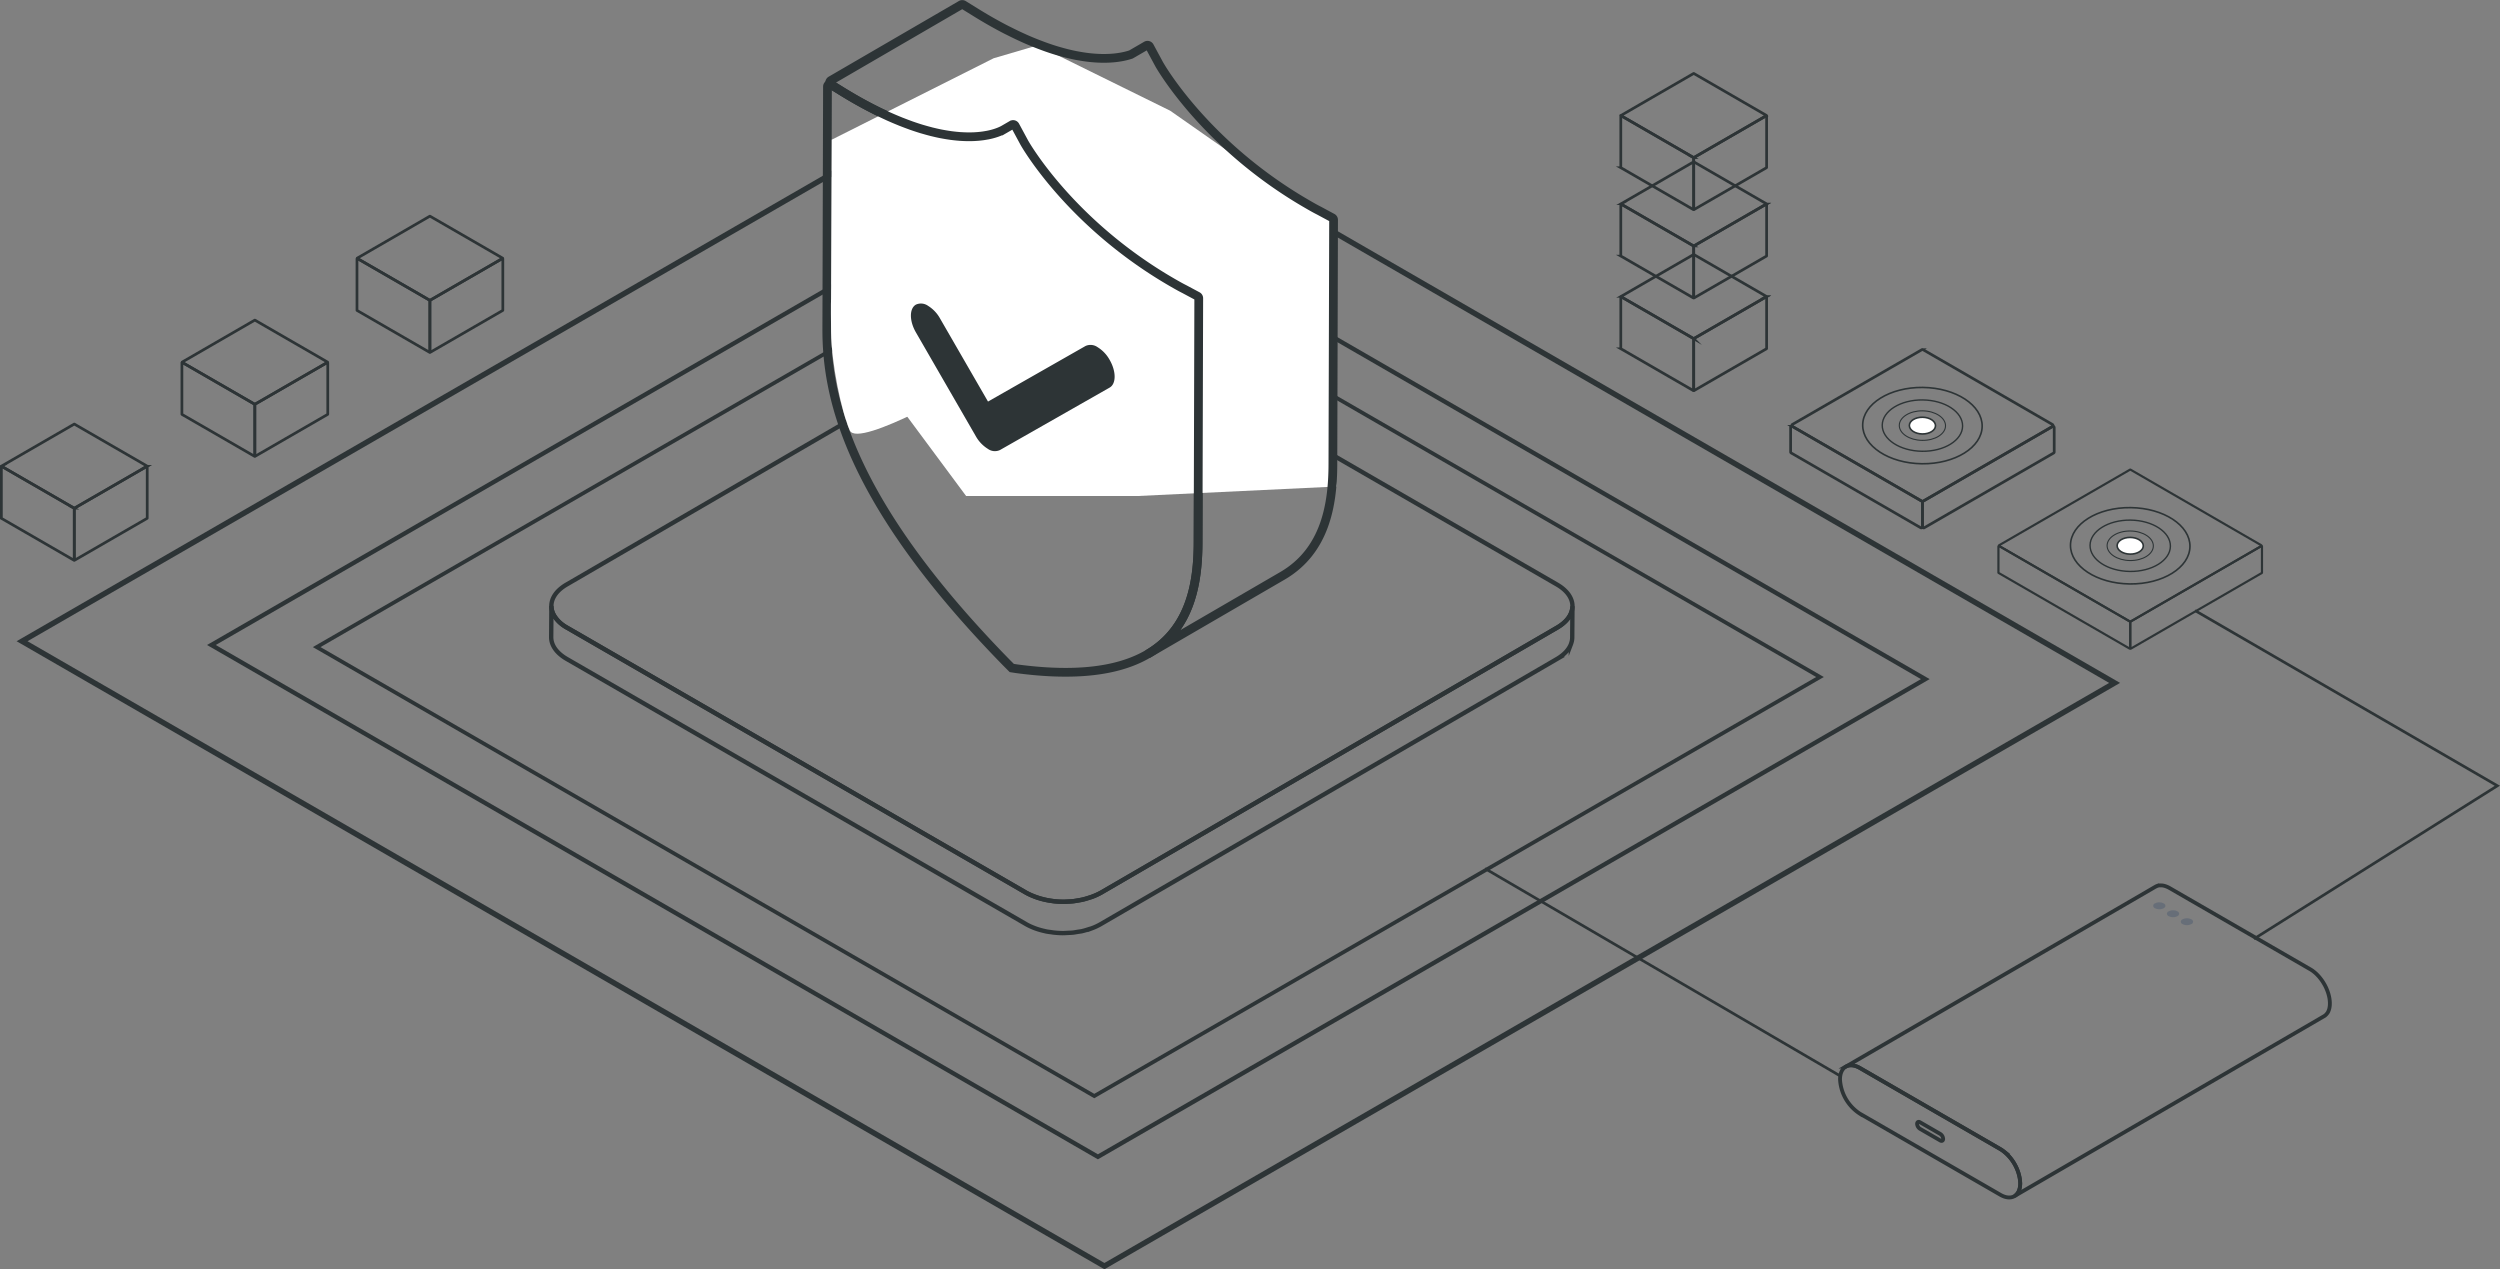 <svg xmlns="http://www.w3.org/2000/svg" width="456.951" height="232" viewBox="0 0 456.951 232">
  <rect x="0" y="0" width="456.951" height="232" fill="#808080" stroke="none"/>
  <g id="点对点加密" transform="translate(-444.75 -3219.185)">
    <g id="组_21354" data-name="组 21354" transform="translate(325.359 3156.069)">
      <path id="路径_37059" data-name="路径 37059" d="M123.423,180.319l184.644-106.6L505.9,187.938l-184.644,106.6Z" fill="none" stroke="#2d3436" stroke-miterlimit="10" stroke-width="1"/>
      <path id="路径_37060" data-name="路径 37060" d="M158.028,181.008,309.261,93.694,471.3,187.245,320.063,274.559Z" fill="none" stroke="#2d3436" stroke-miterlimit="10" stroke-width="0.8"/>
      <path id="路径_37061" data-name="路径 37061" d="M177.272,181.391,309.924,104.8l142.127,82.06L319.4,263.451l-61.268-35.374Z" fill="none" stroke="#2d3436" stroke-miterlimit="10" stroke-width="0.7"/>
      <g id="组_21357" data-name="组 21357">
        <g id="组_21322" data-name="组 21322">
          <path id="路径_37062" data-name="路径 37062" d="M442.2,100.333,429,92.709a.064.064,0,0,0-.063,0l-13.2,7.629a.062.062,0,0,0-.023.085.051.051,0,0,0,.023.023l13.2,7.618a.06.06,0,0,0,.063,0l13.2-7.624a.06.06,0,0,0,.022-.084A.061.061,0,0,0,442.2,100.333Z" fill="none" stroke="#2d3436" stroke-miterlimit="10" stroke-width="0.5"/>
          <path id="路径_37063" data-name="路径 37063" d="M428.966,108.118V117.5a.064.064,0,0,1-.064.063.065.065,0,0,1-.03-.009l-13.2-7.621a.062.062,0,0,1-.031-.054V100.5a.063.063,0,0,1,.094-.054l13.2,7.618A.064.064,0,0,1,428.966,108.118Z" fill="none" stroke="#2d3436" stroke-miterlimit="10" stroke-width="0.5"/>
          <path id="路径_37064" data-name="路径 37064" d="M429,108.064l13.2-7.624a.062.062,0,0,1,.085.023.068.068,0,0,1,.008.031v9.382a.062.062,0,0,1-.031.054l-13.205,7.627a.062.062,0,0,1-.085-.022.072.072,0,0,1-.008-.032v-9.385A.064.064,0,0,1,429,108.064Z" fill="none" stroke="#2d3436" stroke-miterlimit="10" stroke-width="0.5"/>
        </g>
        <g id="组_21323" data-name="组 21323">
          <path id="路径_37065" data-name="路径 37065" d="M442.2,117.264,429,109.641a.064.064,0,0,0-.063,0l-13.2,7.629a.062.062,0,0,0-.023.085.051.051,0,0,0,.023.023l13.2,7.618a.064.064,0,0,0,.063,0l13.2-7.624a.062.062,0,0,0,.022-.086A.077.077,0,0,0,442.2,117.264Z" fill="none" stroke="#2d3436" stroke-miterlimit="10" stroke-width="0.5"/>
          <path id="路径_37066" data-name="路径 37066" d="M428.966,125.053v9.385a.064.064,0,0,1-.064.063.065.065,0,0,1-.03-.009l-13.2-7.621a.062.062,0,0,1-.031-.054v-9.382a.063.063,0,0,1,.094-.054l13.2,7.618A.063.063,0,0,1,428.966,125.053Z" fill="none" stroke="#2d3436" stroke-miterlimit="10" stroke-width="0.5"/>
          <path id="路径_37067" data-name="路径 37067" d="M429,125l13.2-7.624a.062.062,0,0,1,.085.023.068.068,0,0,1,.008.031v9.382a.062.062,0,0,1-.031.054l-13.205,7.627a.062.062,0,0,1-.085-.022.072.072,0,0,1-.008-.032v-9.385A.061.061,0,0,1,429,125Z" fill="none" stroke="#2d3436" stroke-miterlimit="10" stroke-width="0.5"/>
        </g>
        <g id="组_21324" data-name="组 21324">
          <path id="路径_37068" data-name="路径 37068" d="M442.2,84.179,429,76.555a.064.064,0,0,0-.063,0l-13.2,7.629a.062.062,0,0,0-.023.085.051.051,0,0,0,.023.023l13.2,7.619a.064.064,0,0,0,.063,0l13.2-7.625a.06.06,0,0,0,.022-.084A.061.061,0,0,0,442.2,84.179Z" fill="none" stroke="#2d3436" stroke-miterlimit="10" stroke-width="0.5"/>
          <path id="路径_37069" data-name="路径 37069" d="M428.966,91.964v9.385a.064.064,0,0,1-.064.063.065.065,0,0,1-.03-.009l-13.2-7.621a.062.062,0,0,1-.031-.054V84.346a.063.063,0,0,1,.094-.054l13.2,7.619A.061.061,0,0,1,428.966,91.964Z" fill="none" stroke="#2d3436" stroke-miterlimit="10" stroke-width="0.5"/>
          <path id="路径_37070" data-name="路径 37070" d="M429,91.911l13.2-7.625a.062.062,0,0,1,.085.023.068.068,0,0,1,.008.031v9.383a.06.06,0,0,1-.031.053L429.059,101.4a.062.062,0,0,1-.085-.022.072.072,0,0,1-.008-.032V91.964A.057.057,0,0,1,429,91.911Z" fill="none" stroke="#2d3436" stroke-miterlimit="10" stroke-width="0.5"/>
        </g>
      </g>
      <g id="组_21327" data-name="组 21327">
        <g id="组_21325" data-name="组 21325">
          <path id="路径_37071" data-name="路径 37071" d="M484.811,162.764l23.9-13.8a.1.1,0,0,1,.1,0l23.882,13.808a.1.1,0,0,1,.03.139.092.092,0,0,1-.03.029l-23.882,13.786a.1.1,0,0,1-.1,0l-23.9-13.8a.1.1,0,0,1-.023-.139A.125.125,0,0,1,484.811,162.764Z" fill="none" stroke="#2d3436" stroke-miterlimit="10" stroke-width="0.4"/>
          <path id="路径_37072" data-name="路径 37072" d="M508.762,176.81v4.754a.1.1,0,0,0,.1.1.1.1,0,0,0,.042-.012l23.882-13.793a.1.1,0,0,0,.049-.084v-4.749a.1.1,0,0,0-.1-.1.119.119,0,0,0-.041.011l-23.882,13.788A.1.1,0,0,0,508.762,176.81Z" fill="none" stroke="#2d3436" stroke-miterlimit="10" stroke-width="0.4"/>
          <path id="路径_37073" data-name="路径 37073" d="M508.711,176.726l-23.9-13.8a.1.1,0,0,0-.135.043.119.119,0,0,0-.011.041v4.754a.1.1,0,0,0,.049.084l23.9,13.8a.1.1,0,0,0,.135-.042.1.1,0,0,0,.011-.042v-4.753A.1.1,0,0,0,508.711,176.726Z" fill="none" stroke="#2d3436" stroke-miterlimit="10" stroke-width="0.4"/>
        </g>
        <g id="组_21326" data-name="组 21326">
          <path id="路径_37074" data-name="路径 37074" d="M508.834,155.9c6.03.07,10.882,3.249,10.838,7.1s-4.969,6.92-11,6.85-10.882-3.25-10.838-7.1S502.8,155.826,508.834,155.9Z" fill="none" stroke="#2d3436" stroke-miterlimit="10" stroke-width="0.3"/>
          <path id="路径_37075" data-name="路径 37075" d="M508.811,158.181c4.055.047,7.318,2.185,7.288,4.776s-3.342,4.654-7.4,4.607-7.318-2.185-7.288-4.776S504.752,158.134,508.811,158.181Z" fill="none" stroke="#2d3436" stroke-miterlimit="10" stroke-width="0.26"/>
          <path id="路径_37076" data-name="路径 37076" d="M508.784,160.173c2.334.027,4.211,1.257,4.194,2.748s-1.922,2.678-4.256,2.651-4.211-1.257-4.193-2.748S506.451,160.146,508.784,160.173Z" fill="none" stroke="#2d3436" stroke-miterlimit="10" stroke-width="0.198"/>
          <path id="路径_37077" data-name="路径 37077" d="M508.771,161.345c1.32.015,2.383.711,2.373,1.555s-1.088,1.515-2.408,1.5-2.383-.711-2.374-1.555S507.451,161.33,508.771,161.345Z" fill="#fff" stroke="#2d3436" stroke-width="0.3"/>
        </g>
      </g>
      <g id="组_21330" data-name="组 21330">
        <g id="组_21328" data-name="组 21328">
          <path id="路径_37078" data-name="路径 37078" d="M447.011,140.691l23.66-13.659a.216.216,0,0,1,.217,0L494.531,140.7a.218.218,0,0,1,.08.3.224.224,0,0,1-.08.079l-23.643,13.65a.216.216,0,0,1-.217,0l-23.66-13.663a.218.218,0,0,1-.074-.3A.227.227,0,0,1,447.011,140.691Z" fill="none" stroke="#2d3436" stroke-miterlimit="10" stroke-width="0.5"/>
          <path id="路径_37079" data-name="路径 37079" d="M470.782,154.915v4.476a.217.217,0,0,0,.325.188l23.643-13.654a.217.217,0,0,0,.108-.188v-4.473a.217.217,0,0,0-.217-.216.226.226,0,0,0-.108.028l-23.643,13.65A.221.221,0,0,0,470.782,154.915Z" fill="none" stroke="#2d3436" stroke-miterlimit="10" stroke-width="0.5"/>
          <path id="路径_37080" data-name="路径 37080" d="M470.673,154.727l-23.662-13.663a.217.217,0,0,0-.3.081.212.212,0,0,0-.029.107v4.472a.217.217,0,0,0,.108.188l23.66,13.664a.217.217,0,0,0,.326-.188v-4.476A.22.22,0,0,0,470.673,154.727Z" fill="none" stroke="#2d3436" stroke-miterlimit="10" stroke-width="0.5"/>
        </g>
        <g id="组_21329" data-name="组 21329">
          <path id="路径_37081" data-name="路径 37081" d="M470.854,133.932c6.03.07,10.882,3.25,10.837,7.1s-4.969,6.92-11,6.85-10.882-3.249-10.837-7.1S464.823,133.864,470.854,133.932Z" fill="none" stroke="#2d3436" stroke-miterlimit="10" stroke-width="0.3"/>
          <path id="路径_37082" data-name="路径 37082" d="M470.827,136.217c4.055.047,7.318,2.185,7.288,4.777s-3.341,4.653-7.4,4.606-7.318-2.185-7.288-4.776S466.772,136.17,470.827,136.217Z" fill="none" stroke="#2d3436" stroke-miterlimit="10" stroke-width="0.26"/>
          <path id="路径_37083" data-name="路径 37083" d="M470.8,138.209c2.333.027,4.211,1.258,4.194,2.748s-1.923,2.678-4.256,2.651-4.211-1.257-4.194-2.748S468.471,138.182,470.8,138.209Z" fill="none" stroke="#2d3436" stroke-miterlimit="10" stroke-width="0.198"/>
          <path id="路径_37084" data-name="路径 37084" d="M470.791,139.381c1.32.015,2.383.712,2.373,1.555s-1.088,1.516-2.409,1.5-2.383-.712-2.373-1.556S469.47,139.364,470.791,139.381Z" fill="#fff" stroke="#2d3436" stroke-width="0.3"/>
        </g>
      </g>
      <g id="组_21358" data-name="组 21358">
        <g id="组_21338" data-name="组 21338">
          <path id="路径_37102" data-name="路径 37102" d="M211.2,110.264,198,102.641a.064.064,0,0,0-.063,0l-13.2,7.629a.062.062,0,0,0-.023.085.051.051,0,0,0,.023.023l13.2,7.618a.064.064,0,0,0,.063,0l13.205-7.624a.062.062,0,0,0,.022-.086A.077.077,0,0,0,211.2,110.264Z" fill="none" stroke="#2d3436" stroke-miterlimit="10" stroke-width="0.5"/>
          <path id="路径_37103" data-name="路径 37103" d="M197.966,118.053v9.385a.064.064,0,0,1-.064.063.065.065,0,0,1-.03-.009l-13.2-7.621a.062.062,0,0,1-.031-.054v-9.382a.063.063,0,0,1,.094-.054l13.2,7.618A.063.063,0,0,1,197.966,118.053Z" fill="none" stroke="#2d3436" stroke-miterlimit="10" stroke-width="0.5"/>
          <path id="路径_37104" data-name="路径 37104" d="M198,118l13.205-7.624a.062.062,0,0,1,.085.023.068.068,0,0,1,.008.031v9.382a.062.062,0,0,1-.031.054l-13.205,7.627a.062.062,0,0,1-.085-.022.072.072,0,0,1-.008-.032v-9.385A.061.061,0,0,1,198,118Z" fill="none" stroke="#2d3436" stroke-miterlimit="10" stroke-width="0.5"/>
        </g>
        <g id="组_21355" data-name="组 21355">
          <path id="路径_37102-2" data-name="路径 37102-2" d="M179.2,129.264,166,121.641a.064.064,0,0,0-.063,0l-13.2,7.629a.062.062,0,0,0-.023.085.051.051,0,0,0,.023.023l13.2,7.618a.064.064,0,0,0,.063,0l13.205-7.624a.062.062,0,0,0,.022-.086A.077.077,0,0,0,179.2,129.264Z" fill="none" stroke="#2d3436" stroke-miterlimit="10" stroke-width="0.5"/>
          <path id="路径_37103-2" data-name="路径 37103-2" d="M165.966,137.053v9.385a.064.064,0,0,1-.064.063.066.066,0,0,1-.03-.009l-13.2-7.621a.062.062,0,0,1-.031-.054v-9.382a.063.063,0,0,1,.094-.054l13.2,7.618A.063.063,0,0,1,165.966,137.053Z" fill="none" stroke="#2d3436" stroke-miterlimit="10" stroke-width="0.5"/>
          <path id="路径_37104-2" data-name="路径 37104-2" d="M166,137l13.205-7.624a.062.062,0,0,1,.085.023.068.068,0,0,1,.008.031v9.382a.062.062,0,0,1-.031.054l-13.205,7.627a.062.062,0,0,1-.085-.022.072.072,0,0,1-.008-.032v-9.385A.061.061,0,0,1,166,137Z" fill="none" stroke="#2d3436" stroke-miterlimit="10" stroke-width="0.5"/>
        </g>
        <g id="组_21356" data-name="组 21356">
          <path id="路径_37102-3" data-name="路径 37102-3" d="M146.2,148.264,133,140.641a.064.064,0,0,0-.063,0l-13.2,7.629a.062.062,0,0,0-.023.085.051.051,0,0,0,.023.023l13.2,7.618a.064.064,0,0,0,.063,0l13.205-7.624a.062.062,0,0,0,.022-.086A.077.077,0,0,0,146.2,148.264Z" fill="none" stroke="#2d3436" stroke-miterlimit="10" stroke-width="0.5"/>
          <path id="路径_37103-3" data-name="路径 37103-3" d="M132.966,156.053v9.385a.064.064,0,0,1-.064.063.066.066,0,0,1-.03-.009l-13.2-7.621a.062.062,0,0,1-.031-.054v-9.382a.063.063,0,0,1,.094-.054l13.2,7.618A.063.063,0,0,1,132.966,156.053Z" fill="none" stroke="#2d3436" stroke-miterlimit="10" stroke-width="0.5"/>
          <path id="路径_37104-3" data-name="路径 37104-3" d="M133,156l13.205-7.624a.062.062,0,0,1,.085.023.068.068,0,0,1,.008.031v9.382a.062.062,0,0,1-.031.054l-13.205,7.627a.062.062,0,0,1-.085-.022.072.072,0,0,1-.008-.032v-9.385A.061.061,0,0,1,133,156Z" fill="none" stroke="#2d3436" stroke-miterlimit="10" stroke-width="0.5"/>
        </g>
      </g>
      <path id="路径_37108" data-name="路径 37108" d="M406.7,180.249a3.348,3.348,0,0,0,.063-.6h0l.04-5.73a3.257,3.257,0,0,1-.064.6c-.011.063-.031.125-.047.188a3.289,3.289,0,0,1-.13.416c-.031.08-.064.16-.1.239s-.078.161-.122.241-.1.175-.158.261-.1.157-.162.235-.131.169-.2.253-.131.152-.2.227-.162.162-.247.243-.157.146-.242.217c-.065.055-.135.107-.2.161a7.9,7.9,0,0,1-.914.626l-83.428,48.483a10.473,10.473,0,0,1-1.554.729c-.184.07-.386.114-.576.176-.377.122-.752.247-1.148.337-.3.068-.613.108-.922.158-.283.046-.561.1-.849.135-.315.034-.636.038-.955.053-.29.014-.58.041-.872.039a16.11,16.11,0,0,1-1.673-.093c-.132-.014-.261-.04-.392-.058-.447-.06-.89-.13-1.322-.227-.094-.021-.187-.043-.28-.066a12.794,12.794,0,0,1-1.46-.444c-.071-.027-.138-.057-.207-.084a10.452,10.452,0,0,1-1.387-.655l-83.962-48.475a6.054,6.054,0,0,1-2.451-2.376,3.446,3.446,0,0,1-.4-1.6h0l-.041,5.73c0,1.436.946,2.875,2.85,3.975l83.962,48.475a10.45,10.45,0,0,0,1.387.655c.07.027.136.057.206.083a13,13,0,0,0,1.46.445c.094.023.186.045.281.066.116.026.229.059.347.081.319.064.648.1.975.146.131.017.259.044.392.058.524.056,1.054.091,1.585.1h.088c.292,0,.581-.024.872-.039.319-.015.639-.019.954-.053.289-.031.566-.089.849-.135s.562-.072.833-.132c.031-.007.059-.019.09-.026.4-.091.771-.215,1.148-.337.19-.062.391-.106.576-.176a10.471,10.471,0,0,0,1.554-.729l83.427-48.483a7.907,7.907,0,0,0,.915-.626c.032-.025.073-.047.1-.072s.065-.06.1-.089c.084-.071.163-.144.241-.217s.17-.16.247-.242.138-.151.2-.227.14-.168.2-.253.111-.156.162-.235.109-.173.157-.261.085-.16.123-.241c.021-.045.049-.089.068-.134s.019-.07.033-.1a3.578,3.578,0,0,0,.13-.416C406.671,180.374,406.69,180.312,406.7,180.249Z" fill="none" stroke="#2d3436" stroke-miterlimit="10" stroke-width="0.8"/>
      <path id="路径_37109" data-name="路径 37109" d="M403.966,169.95c3.769,2.176,3.789,5.7.045,7.876l-83.428,48.483a14.97,14.97,0,0,1-13.6,0l-83.961-48.475c-3.781-2.183-3.8-5.707-.056-7.883l83.427-48.483a14.989,14.989,0,0,1,13.609.007Z" fill="none" stroke="#2d3436" stroke-miterlimit="10" stroke-width="0.8"/>
      <g id="组_21346" data-name="组 21346">
        <g id="组_21343" data-name="组 21343">
          <path id="路径_37115" data-name="路径 37115" d="M545.243,246.364a1.3,1.3,0,0,0-.008-.176c-.008-.059-.008-.117-.014-.176s-.012-.119-.02-.178-.016-.122-.026-.183v-.007c-.009-.059-.019-.117-.03-.176s-.025-.126-.039-.189-.028-.127-.044-.19-.033-.129-.051-.193-.028-.1-.043-.148v-.013l-.009-.03c-.019-.063-.039-.125-.06-.188s-.042-.123-.064-.184-.044-.119-.067-.178-.046-.117-.07-.176l-.057-.132v-.012l-.013-.029c-.026-.059-.052-.117-.08-.176s-.06-.127-.092-.19-.074-.145-.112-.217-.085-.154-.129-.23l-.022-.039c-.01-.017-.018-.033-.028-.049-.085-.145-.175-.288-.268-.428-.074-.111-.151-.22-.229-.327h0c-.053-.071-.106-.141-.161-.21s-.092-.116-.139-.172-.093-.11-.14-.164-.093-.105-.141-.157l-.029-.03-.012-.012-.107-.113c-.036-.037-.1-.1-.153-.152s-.106-.1-.16-.148-.107-.1-.161-.141l-.083-.067-.018-.015-.061-.049c-.052-.042-.106-.083-.159-.122s-.1-.076-.158-.112-.1-.069-.154-.1-.1-.064-.154-.094l-.036-.021-25.689-14.833-.115-.064c-.05-.027-.1-.053-.149-.077l-.1-.045-.023-.011-.028-.013c-.049-.022-.1-.042-.145-.061s-.1-.038-.146-.055l-.025-.008-.021-.007c-.033-.012-.066-.023-.1-.033-.05-.015-.1-.029-.15-.041l-.071-.016-.031-.007-.046-.01c-.053-.01-.106-.019-.158-.026l-.1-.01h-.065c-.058,0-.114-.006-.17-.006h-.188a1.845,1.845,0,0,0-.209.03h0a.238.238,0,0,0-.044.012,1.7,1.7,0,0,0-.2.057l-.015.007a1.889,1.889,0,0,0-.278.128l-56.6,32.89a1.83,1.83,0,0,1,.5-.192.241.241,0,0,0,.044-.012,2.044,2.044,0,0,1,.271-.034h.056a2.541,2.541,0,0,1,.276.006h.032a2.791,2.791,0,0,1,.3.046l.031.007c.108.025.214.054.319.089l.021.007q.169.06.345.138l.022.011c.118.055.238.116.359.186l25.691,14.832a5.684,5.684,0,0,1,.721.5l.019.015a7.355,7.355,0,0,1,.664.62l.012.013a8.32,8.32,0,0,1,.608.733h0a8.6,8.6,0,0,1,.525.8l.022.04a8.623,8.623,0,0,1,.426.842v.011a8.1,8.1,0,0,1,.328.889v.013a6.9,6.9,0,0,1,.207.9h0a5.548,5.548,0,0,1,.071.882,4,4,0,0,1-.074.78l-.005.022a2.762,2.762,0,0,1-.2.64v.01a2.087,2.087,0,0,1-.273.422c-.033.042-.065.086-.1.124a1.752,1.752,0,0,1-.4.327h0l56.6-32.89a1.721,1.721,0,0,0,.4-.326c.036-.039.067-.083.1-.125a1.57,1.57,0,0,0,.131-.163,2.06,2.06,0,0,0,.137-.248v-.011l.005-.01c.027-.06.054-.121.078-.185s.044-.125.063-.191.034-.122.048-.185c.006-.026.011-.053.016-.079V247.3c.006-.025.011-.05.017-.076.01-.057.018-.115.025-.173s.013-.116.018-.175.009-.113.01-.171,0-.115,0-.175v-.01A.7.7,0,0,0,545.243,246.364Z" fill="none" stroke="#2d3436" stroke-miterlimit="10" stroke-width="0.7"/>
          <path id="路径_37126" data-name="路径 37126" d="M520.6,174.718l55.262,32.022-44.483,27.979" fill="none" stroke="#2d3436" stroke-width="0.5"/>
        </g>
        <g id="组_21344" data-name="组 21344">
          <path id="路径_37116" data-name="路径 37116" d="M485.036,273.164a7.962,7.962,0,0,1,3.614,6.26c-.007,2.3-1.634,3.23-3.638,2.073l-25.691-14.833a7.965,7.965,0,0,1-3.609-6.257c.006-2.3,1.633-3.23,3.633-2.076Z" fill="none" stroke="#2d3436" stroke-miterlimit="10" stroke-width="0.7"/>
        </g>
        <g id="组_21345" data-name="组 21345">
          <path id="路径_37117" data-name="路径 37117" d="M474.039,270.38a1.153,1.153,0,0,1,.522.9c0,.332-.236.466-.526.3l-3.713-2.143a1.152,1.152,0,0,1-.521-.9c0-.332.236-.466.525-.3Z" fill="none" stroke="#2d3436" stroke-width="0.7"/>
        </g>
        <path id="路径_37118" data-name="路径 37118" d="M514.078,229.31a1.6,1.6,0,0,1-.794-.19.466.466,0,0,1-.006-.885,1.756,1.756,0,0,1,1.588,0,.549.549,0,0,1,.323.444.541.541,0,0,1-.318.441A1.6,1.6,0,0,1,514.078,229.31Zm3.306,1.265a.54.54,0,0,0,.317-.441.548.548,0,0,0-.322-.444,1.639,1.639,0,0,0-.8-.19,1.617,1.617,0,0,0-.792.19.466.466,0,0,0,.005.885,1.75,1.75,0,0,0,1.588,0Zm2.536,1.455a.466.466,0,0,0-.006-.885,1.754,1.754,0,0,0-1.587,0,.466.466,0,0,0,0,.885,1.75,1.75,0,0,0,1.588,0Z" fill="#09285a" opacity="0.2"/>
      </g>
      <path id="路径_37125" data-name="路径 37125" d="M390.826,221.876l65.1,38.007" fill="none" stroke="#2d3436" stroke-width="0.5"/>
    </g>
    <g id="组_21364" data-name="组 21364" transform="translate(325.359 3156.069)">
      <path id="路径_37121" data-name="路径 37121" d="M304.263,85.816a.43.43,0,0,1,.622.15l1.65,3.057c.049.147,8.308,14.848,27.159,25.732.7.4,1.437.83,2.183,1.2l2.4,1.284a.427.427,0,0,1,.227.38l-.126,44.716c-.034,11.744-3.507,26.985-33.111,23.023l-.943-.144-.941-.944c-29.53-30.179-32.906-49.318-32.872-61.118l.125-44.205a.43.43,0,0,1,.656-.364l1.976,1.226c.741.456,1.464.888,2.175,1.3,18.59,10.733,26.8,6,27.3,5.747a.407.407,0,0,0,.05-.029Z" fill="none" stroke="#2d3436" stroke-miterlimit="10" stroke-width="1.6"/>
    </g>
    <path id="路径_37123" data-name="路径 37123" d="M2606.909,3244.715l-.134,31.613,11.116,15.215,13.573,18.295h31.482l36.2-1.729-.787-9.9v-38.667l-9.6-6.13-19.991-13.99-24.241-11.946-8.028,2.358Z" transform="translate(-2010.132)" fill="#fff"/>
    <path id="路径_37120" data-name="路径 37120" d="M360.521,101.638c-.746-.374-1.487-.8-2.183-1.205C339.487,89.55,331.228,74.848,331.179,74.7l-1.667-3.089a.43.43,0,0,0-.594-.167l-2.8,1.625-.092.031-.2.064-.186.054-.226.063-.21.053c-.082.021-.166.041-.253.06s-.154.034-.233.051l-.238.047q-.279.054-.588.1l-.133.021c-.248.035-.512.066-.786.092l-.278.022c-.152.012-.306.023-.465.032l-.325.013c-.161.006-.325.011-.494.013-.125,0-.252,0-.381,0s-.266,0-.4-.006-.29-.008-.438-.014-.283-.014-.428-.023c-.162-.009-.326-.021-.494-.035l-.365-.031c-.183-.018-.372-.039-.561-.061-.122-.014-.243-.028-.368-.044-.1-.013-.2-.03-.3-.044-.456-.064-.928-.141-1.418-.234l-.2-.036c-.5-.1-1.016-.215-1.549-.345l-.393-.1q-.683-.176-1.4-.388c-.086-.026-.169-.048-.257-.075-.54-.164-1.1-.348-1.67-.547-.146-.051-.3-.106-.445-.159q-.68-.245-1.39-.524c-.156-.061-.31-.12-.469-.184-.6-.244-1.219-.5-1.854-.787q-.663-.3-1.349-.623l-.354-.171q-.571-.276-1.159-.574L303.4,68.6q-.726-.372-1.474-.778c-.6-.328-1.215-.669-1.841-1.03-.711-.411-1.434-.842-2.175-1.3L295.5,64a.428.428,0,0,0-.442-.006l-23.8,13.832a.43.43,0,0,0-.011.737l2.022,1.254q.8.492,1.572.947c.2.118.4.236.6.351.626.361,1.238.7,1.841,1.03l.08.045c.473.256.936.5,1.394.734l.366.185c.2.1.4.2.593.3s.377.182.565.273l.355.171c.435.207.865.407,1.286.6l.063.026c.635.284,1.251.543,1.854.787.054.022.112.049.166.07.1.042.2.074.3.115q.711.279,1.391.524c.093.033.193.074.285.107.054.019.1.033.159.052.572.2,1.13.383,1.67.547.021.006.043.014.063.021.067.02.127.033.194.053.481.143.948.271,1.4.388.073.019.153.044.225.063s.11.023.168.037c.533.131,1.051.248,1.549.345l.054.013c.05.009.093.014.142.023.491.093.962.171,1.418.235.054.008.114.02.167.028l.132.015c.125.017.246.03.368.044.189.023.377.044.561.061.123.012.244.022.365.032l.273.024c.076,0,.147.006.221.011.145.009.288.016.428.022s.294.012.438.015l.4.006.2,0c.063,0,.12,0,.182,0,.167,0,.33-.006.491-.012.111,0,.221-.008.328-.014.159-.008.312-.019.463-.031.067-.006.14-.008.206-.014l.073-.009c.275-.026.538-.056.786-.091.047-.007.088-.015.133-.021.206-.031.4-.065.588-.1.03-.005.066-.01.1-.016l.143-.031c.08-.016.157-.033.233-.05l.253-.06.21-.054c.078-.021.153-.041.227-.063l.185-.054c.07-.021.136-.042.2-.064l.162-.053.053-.018.069-.026c.117-.042.224-.082.321-.121l.075-.03c.113-.046.211-.089.3-.128l.053-.025c.068-.032.127-.06.175-.085l.04-.02.092-.047.009-.005a.331.331,0,0,1,.037-.018l1.591-.924a.43.43,0,0,1,.594.167l1.583,2.933c.049.147,8.308,14.848,27.159,25.732.7.4,1.437.83,2.183,1.2l2.4,1.284a.427.427,0,0,1,.227.38l-.126,44.716c-.021,7.221-1.342,15.764-9.237,20.352l24.644-14.322c7.9-4.588,9.216-13.131,9.237-20.351l.126-44.717a.427.427,0,0,0-.227-.38Z" transform="translate(325.359 3156.069)" fill="none" stroke="#2d3436" stroke-miterlimit="10" stroke-width="1.6"/>
    <path id="路径_37124" data-name="路径 37124" d="M2606.656,3279.891c.07,5.739,1.881,14.5,3.422,17.967s23.122-9.151,23.122-9.151l-8.848-13.8-17.7-.968S2606.586,3274.151,2606.656,3279.891Z" transform="translate(-2010)" fill="#fff"/>
    <path id="路径_37122" data-name="路径 37122" d="M322.214,128.9a6.3,6.3,0,0,0-2.2-2.323,2.223,2.223,0,0,0-2.21-.221l-17.826,10.159-8.76-15.178a6.309,6.309,0,0,0-2.2-2.323,2.223,2.223,0,0,0-2.21-.221c-1.221.691-1.227,2.957-.014,5.063l10.96,18.995a6.341,6.341,0,0,0,2.2,2.308,2.18,2.18,0,0,0,2.206.217L322.2,133.967C323.426,133.279,323.432,131.013,322.214,128.9Z" transform="translate(325.359 3156.069)" fill="#2d3436"/>
  </g>
</svg>
